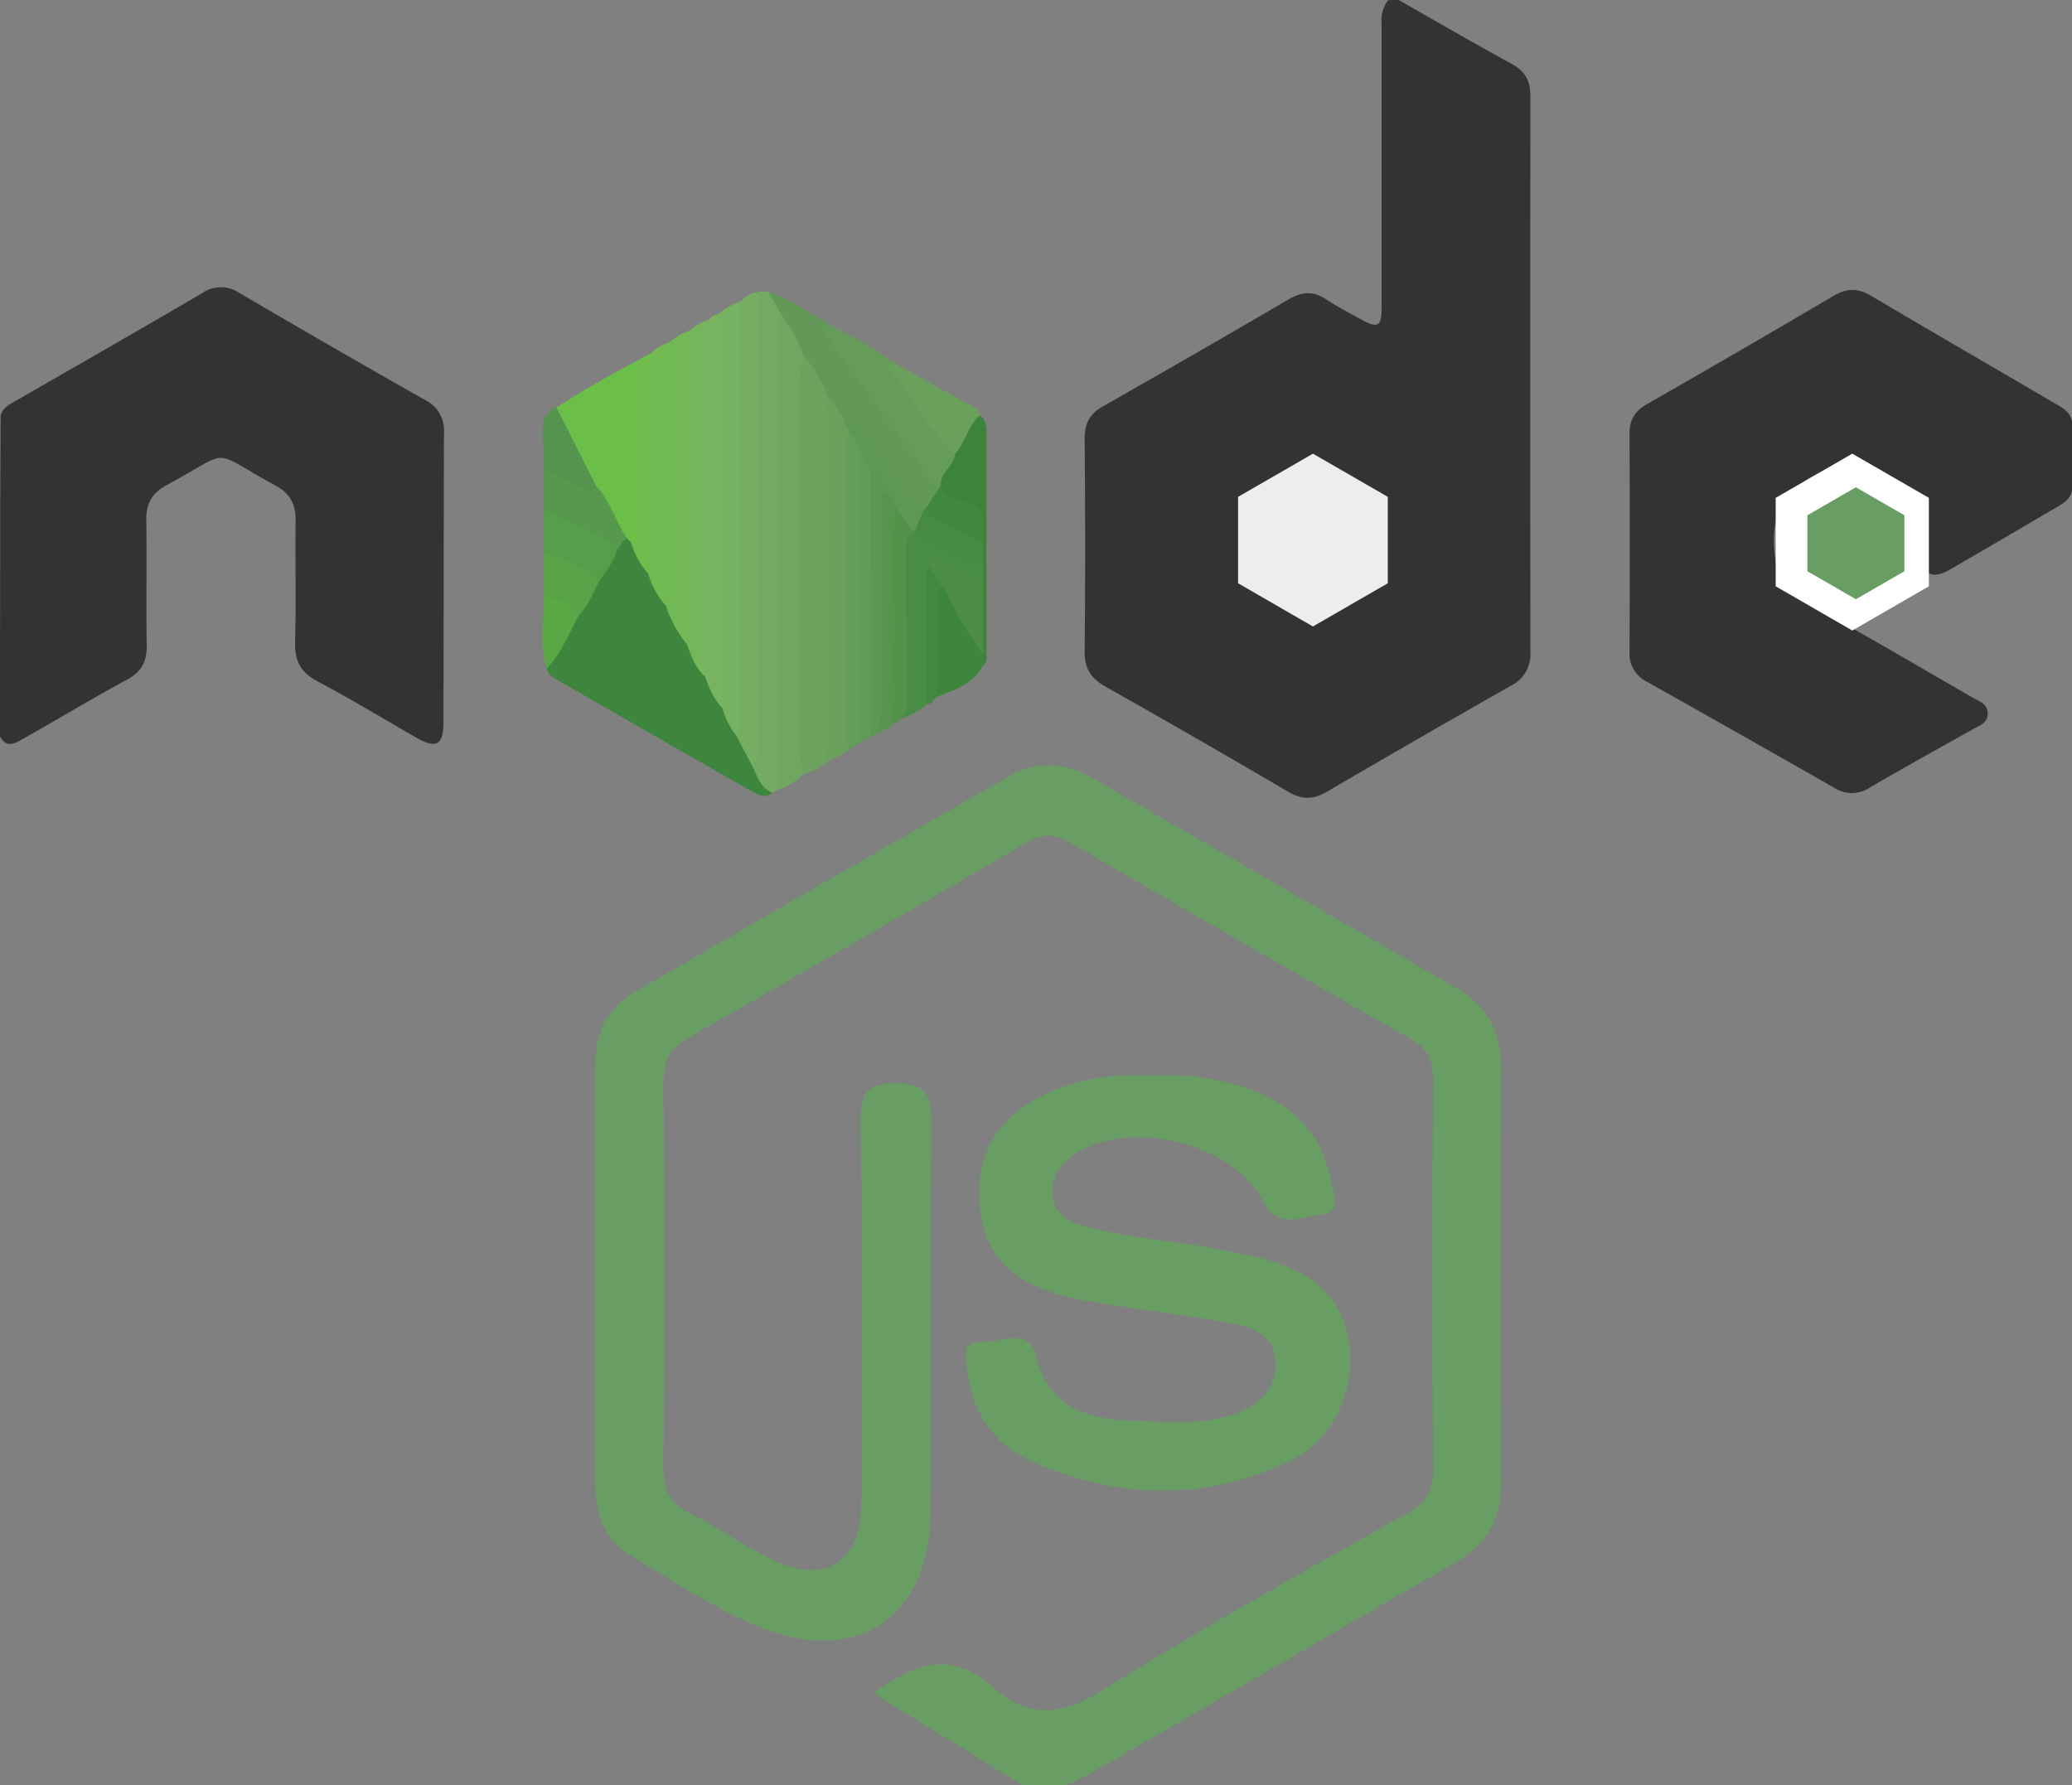 <svg id="a98a0489-0521-4c73-a275-42e1bd36a32e" data-name="Layer 7" xmlns="http://www.w3.org/2000/svg" viewBox="0 0 493.33 425.14"><rect x="0" y="0" width="493.33" height="425.14" fill="#808080" stroke="none"/><defs><style>.b7d79496-c1b0-47d0-af2e-acda2c6dba84{fill:#333;}.afef94ce-a17c-4f74-9db4-579cfb442e67{fill:#689e63;}.b8179647-a6a9-4ba8-bb5e-6cc6358d0750{fill:#3e853d;}.a1d72827-0e14-4425-9cc5-04584773b842{fill:#73aa63;}.a572523b-8c38-4164-87ec-310211bcb7e4{fill:#6ba35e;}.bf1abc47-b438-401d-a1b9-30b69a16f301{fill:#70a760;}.a991073d-3e66-4c75-8ae7-440db229925e{fill:#75ad63;}.b8c5c333-d1eb-41e4-aa58-c2aa89e5a998{fill:#6bbe47;}.a1c2f675-6fe9-4bfa-99e0-4e053bdd74a5{fill:#77b162;}.f0656e7e-7f8b-447e-ac4e-832e8a0f0d57{fill:#68a05c;}.ba47d431-922b-49df-a3e5-46de74ee8eca{fill:#639958;}.af48d9d2-0b89-4e56-a040-38ed8b402655{fill:#78b360;}.ee678004-8f5e-412f-9fb1-c1928e61be59{fill:#73b856;}.f1e3ebd9-17e5-48bb-bb5c-5cbf6adecbfa{fill:#669c5a;}.fc57c227-e196-4c62-9fa7-6c6058fae781{fill:#70ba51;}.b9000fcb-2c92-429e-a287-4cb784303d37{fill:#75b65b;}.f173bfc7-ebbe-4ac8-bc94-43403de74f71{fill:#498c45;}.fd1e2a1b-43df-4a0c-b066-a8186cc9ce4c{fill:#659d5a;}.bd229ec1-26ab-45f5-8769-cc0650cd00c0{fill:#6ebc4d;}.ace46a9d-471c-4168-b820-a601258ff6e4{fill:#3d833c;}.b9bc00d2-f63d-4ad7-a6e9-41c6e416e13e{fill:#56994c;}.be4980fc-95e1-44a7-bedc-79d43fbbf2e2{fill:#6aa05c;}.f63fb33a-f835-4942-b030-c7ed5fcc8102{fill:#609b57;}.bb28f41b-4148-4784-ae90-efee3f2f903e{fill:#57954f;}.af877021-faf7-4b24-bd49-646950f4a7c5{fill:#579e4a;}.f1d02a42-b770-4c26-9f23-5a51697e7dab{fill:#5c9853;}.e6f3f9e6-e02d-4775-a9e6-c2c816bff69f{fill:#52924b;}.ab567b6c-692d-4d1d-84fa-b85060769738{fill:#55944e;}.be338912-03dd-4bd5-8c5d-476891e00388{fill:#58a348;}.b55d31f0-433c-46dc-a433-20c72bdee17c{fill:#59a846;}.ad6bf28b-d97a-40df-af69-5ed3bf7487bd{fill:#428840;}.f83dad58-a52c-4409-93d2-d9251d7a5136{fill:#5f9755;}.ed7cc823-811b-4b0a-9d5c-1f49c97e3735{fill:#418740;}.b4f884b4-d5e7-4e57-93e6-75d68bf6ac90{fill:#468a43;}.ba0806ad-d1a0-43b1-8de1-a2a2037e9e95{fill:#4b8d47;}.e3866ae8-c7f6-4d72-94a8-14e2b62a31c2{fill:#4d8b48;}.fcbf9a1c-9a24-4334-82fb-483a74414596{fill:#ededed;}.ba6b0acf-0dc0-4045-84f7-1757cc39bf34{fill:#fff;}</style></defs><path class="b7d79496-c1b0-47d0-af2e-acda2c6dba84" d="M336.68,26.86c8.95,5.08,17.84,10.26,26.86,15.18,3.23,1.76,4.52,4.05,4.51,7.68q-.1,66.18,0,132.36a8.35,8.35,0,0,1-4.67,8.09q-22,12.48-43.8,25.23c-3.31,1.95-6,1.88-9.28-.05q-21.62-12.69-43.44-25c-3.38-1.92-5-4.29-4.94-8.34.17-16.89.14-33.79,0-50.68,0-3.64,1.2-5.93,4.4-7.74Q288.51,111,310.5,98.14c3.12-1.83,5.85-2.06,8.92,0,2.66,1.76,5.52,3.23,8.32,4.79,4,2.2,4.87,1.72,4.88-2.77,0-12.29,0-24.58,0-36.86,0-10.33,0-20.67,0-31a7.75,7.75,0,0,1,1.57-5.41Z" transform="translate(-3.67 -26.86)"/><path class="afef94ce-a17c-4f74-9db4-579cfb442e67" d="M247.21,452l-35.56-21.94c9.78-7.35,18.74-10.18,28.5-1.42,8.28,7.43,16.19,6.87,26,.73,23.8-14.92,48.46-28.49,72.91-42.37,4.16-2.36,5.85-5,5.82-9.85q-.28-46.8,0-93.6c0-4.45-1.46-7.1-5.34-9.31q-40.63-23.15-81-46.71c-3.91-2.29-6.81-2.18-10.63.06q-40,23.4-80.27,46.34c-4.51,2.56-6,5.5-6,10.58q.33,46,0,91.93c0,5.07,1.35,8.27,6,10.62,6.71,3.37,12.91,7.74,19.62,11.09,12.69,6.33,21.48.8,21.51-13.33.06-30.36.17-60.73-.11-91.09-.05-6.28,1.29-9,8.26-8.92,6.71.08,8.53,2.43,8.48,8.87-.27,31.2,0,62.4-.17,93.6-.17,24.75-17.79,36.39-40.77,27-10.86-4.43-20.65-11-30.63-17-6-3.63-8.35-9.45-8.35-16.32q0-50.56,0-101.13c0-7.25,3-13.06,9.28-16.7q44.4-25.8,89-51.33c6.55-3.75,13.37-3.5,19.89.26q43.41,25,86.78,50.1c7.52,4.33,10.7,10.63,10.65,19.29-.19,32.87-.14,65.74,0,98.62,0,8.32-3.29,14.44-10.45,18.58q-43,24.87-86,49.75c-2.34,1.35-4.83,2.41-7.26,3.61Z" transform="translate(-3.67 -26.86)"/><path class="b7d79496-c1b0-47d0-af2e-acda2c6dba84" d="M3.71,161.84V150.09q.06-12.17.11-24.34c.59-1.94,2.28-2.68,3.85-3.58,14.73-8.49,29.49-16.92,44.15-25.52a7.81,7.81,0,0,1,8.9,0q22,12.91,44.17,25.47a8,8,0,0,1,4.49,7.78c-.08,23-.06,46.1-.13,69.15,0,5.23-1.8,6.15-6.42,3.49-7.85-4.51-15.6-9.23-23.6-13.45-4-2.13-5.43-4.91-5.3-9.35.26-9.63,0-19.27.12-28.91.06-3.93-1.34-6.49-4.87-8.4-16.07-8.7-9.75-8.7-25.91,0-3.6,1.94-4.83,4.52-4.77,8.41.14,9.92-.06,19.84.1,29.76.06,3.78-1.23,6.21-4.63,8.06-8.32,4.53-16.45,9.4-24.69,14.07-1.92,1.09-4,2.48-5.61-.53q0-9.72,0-19.43Z" transform="translate(-3.67 -26.86)"/><path class="b7d79496-c1b0-47d0-af2e-acda2c6dba84" d="M497,127.25q0,8.16,0,16.32c-.35,2.22-2.1,3.16-3.79,4.15-8.41,4.93-16.81,9.89-25.26,14.76-4.27,2.46-6.79,1.21-5.94-3.69,1.78-10.26-2.75-15.7-11.63-19.89-4.71-2.22-7.71-2-12.39,0-9.32,4.15-13,10.12-11.73,20.33.58,4.9,1.42,7.92,6.08,10.43,13.87,7.43,27.41,15.49,41.05,23.34,1.51.87,3.49,1.41,3.54,3.71s-1.88,2.88-3.42,3.74c-8.26,4.65-16.56,9.21-24.75,14a7.54,7.54,0,0,1-8.24.07q-22.33-12.72-44.73-25.33a7.43,7.43,0,0,1-4.14-7.13q.11-26,0-52c0-3.3,1.34-5.38,4.21-7q22.31-12.75,44.46-25.8c3.18-1.89,5.8-1.77,8.9.07,14.5,8.6,29.09,17,43.65,25.56C494.65,123.94,496.6,124.86,497,127.25Z" transform="translate(-3.67 -26.86)"/><path class="afef94ce-a17c-4f74-9db4-579cfb442e67" d="M278.65,282.94a59.77,59.77,0,0,1,23,3.43c10.25,3.71,16.69,10.87,18.91,21.48.6,2.85,2.57,7.79-2.15,8.24s-10.67,3.62-14-3.12c-7.13-14.35-33.45-20.31-46-10.41-3,2.41-4.66,5.61-4.08,9.5s3.3,5.49,6.77,6.52c11.26,3.32,23,3.66,34.44,6.13,3.26.7,6.58,1.19,9.77,2.11,10.64,3.09,18.45,8.84,19.74,20.93,1.14,10.67-4.2,22.26-14.36,27.08-20.58,9.74-41.62,9-62.07-.31-8.5-3.88-13.45-11.57-14.58-21.09-.32-2.71-1.61-7.17,3.12-7,4.46.13,11.38-3.57,13.08,3.06,3.28,12.8,12.53,15.36,23.36,15.7,8,.26,16.15,1.09,24-1.62,5.77-2,9.72-5.45,9.75-12s-5.09-8.53-9.93-9.45c-11.73-2.23-23.63-3.5-35.39-5.58-18.24-3.21-25.73-11.63-25.09-27.35.43-10.35,6.2-17,14.92-21.4C260.26,283.48,269.36,282.54,278.65,282.94Z" transform="translate(-3.67 -26.86)"/><path class="b8179647-a6a9-4ba8-bb5e-6cc6358d0750" d="M187.57,215.6c-1.77,1.58-3.46.49-5-.36q-23.16-13.2-46.25-26.5a4.57,4.57,0,0,1-2.51-2.63c1.63-4.61,4.6-8.49,6.85-12.77,1.83-2.72,3.27-5.67,5-8.47,1.48-2.44,3-4.82,4.31-7.39.72-1.18,1.31-2.52,3-2.64a2.73,2.73,0,0,1,1.46,1c1.36,2.55,2.84,5,4.33,7.54a74.17,74.17,0,0,0,4.2,7.54,82.58,82.58,0,0,0,5,9.14,48.6,48.6,0,0,0,4.13,7.56,58.45,58.45,0,0,0,4.2,7.54c1.17,2.21,2.2,4.49,3.42,6.67s2.58,4.25,3.64,6.51C184.33,211,186.16,213.17,187.57,215.6Z" transform="translate(-3.67 -26.86)"/><path class="a1d72827-0e14-4425-9cc5-04584773b842" d="M187.57,215.6c-3.12-1.22-3.67-4.34-5.06-6.84.62-2.9.19-5.83.2-8.74q.07-48.15,0-96.29c0-2.47-.48-5.08,1.33-7.23a3.12,3.12,0,0,1,2.52-.07c2.55,1.71,4,4,3.78,7.19.21,35.18,0,70.35.08,105.52,0,2,0,3.94-1.31,5.59Z" transform="translate(-3.67 -26.86)"/><path class="a572523b-8c38-4164-87ec-310211bcb7e4" d="M200.89,208c-1.81,1.37-3.61,2.75-5.92,3.17-2.59-1.7-2-4.44-2.07-6.84-.13-12.15-.05-24.3-.06-36.45,0-16.06,0-32.12,0-48.19,0-2.62-.27-5.34,1.28-7.72a1.66,1.66,0,0,1,2.81.29c2,3.22,4.94,6.1,4.63,10.38-.51,13.54-.15,27.08-.21,40.62s-.07,27.08,0,40.63A8.48,8.48,0,0,1,200.89,208Z" transform="translate(-3.67 -26.86)"/><path class="bf1abc47-b438-401d-a1b9-30b69a16f301" d="M195,111.53a23.05,23.05,0,0,0-.84,7q0,42.84,0,85.69a23.08,23.08,0,0,0,.82,7,16.32,16.32,0,0,1-5.81,3.57q0-54.25,0-108.49c0-1.34-.46-2.84.82-3.93C193.78,104.21,195,107.52,195,111.53Z" transform="translate(-3.67 -26.86)"/><path class="a991073d-3e66-4c75-8ae7-440db229925e" d="M184.09,96.5q0,53.85-.05,107.69c0,1.56,1.16,3.8-1.53,4.57q-1.75-3.33-3.5-6.66a82.83,82.83,0,0,1-.48-11.25q0-42.42,0-84.85c0-2.48-.32-5,1.27-7.27C181.11,97.73,182.24,96.42,184.09,96.5Z" transform="translate(-3.67 -26.86)"/><path class="b8c5c333-d1eb-41e4-aa58-c2aa89e5a998" d="M153.86,156l-.82-.83c-2.75-1.57-3.57-4.52-5-7a29.32,29.32,0,0,0-3.28-5.31c-2.78-5.27-5.47-10.58-8.32-15.81-.55-1-1-2-.3-3.13a214.08,214.08,0,0,1,18.54-10.79c1.56,1.38,1.38,3.27,1.38,5,.07,11.17.09,22.34-.07,33.5C156,153.24,157,155.76,153.86,156Z" transform="translate(-3.67 -26.86)"/><path class="a1c2f675-6fe9-4bfa-99e0-4e053bdd74a5" d="M179.82,98.73q0,50,.07,99.9c0,1.21.33,2.55-.88,3.47a19,19,0,0,1-3.35-6.62,16,16,0,0,1-1.31-6.93q0-41,0-82.08a16.28,16.28,0,0,1,.62-5A14.11,14.11,0,0,1,179.82,98.73Z" transform="translate(-3.67 -26.86)"/><path class="f0656e7e-7f8b-447e-ac4e-832e8a0f0d57" d="M200.89,208c-.93-1.51-.87-3.19-.87-4.87q0-38.33,0-76.66c0-1.68-.1-3.36.84-4.87,2.9-.07,2.91,2.67,4.14,4.23.8,1.7,1.73,3.37,1.33,5.37.13,23.31,0,46.62.07,69.94a11.07,11.07,0,0,1-.55,4.12A16.84,16.84,0,0,1,200.89,208Z" transform="translate(-3.67 -26.86)"/><path class="ba47d431-922b-49df-a3e5-46de74ee8eca" d="M204.22,125.78c-1.56-1-1.4-3.46-3.36-4.19A29.46,29.46,0,0,0,195,111.53a31.23,31.23,0,0,0-5-9.22l-3.35-5.88c5.23,1.57,9.57,4.81,14.16,7.58a6.69,6.69,0,0,0,1.72,4.17c8.35,11.11,16.17,22.62,25.27,33.16a2.2,2.2,0,0,1,.31,1.12c-.45,2.2-1.88,3.82-3.32,5.43a3,3,0,0,1-1.53.87c-3.45-.57-4.8-3.57-6.53-5.95C212.56,137.11,208.55,131.33,204.22,125.78Z" transform="translate(-3.67 -26.86)"/><path class="af48d9d2-0b89-4e56-a040-38ed8b402655" d="M175,101.51c1.1,1,.74,2.33.74,3.55q0,45.21,0,90.42c-2.2-2.08-3.25-4.79-4.19-7.57a16.42,16.42,0,0,1-1.32-7.33q0-35.12,0-70.24c0-2.61-.39-5.4,2.17-7.28A4.55,4.55,0,0,1,175,101.51Z" transform="translate(-3.67 -26.86)"/><path class="ee678004-8f5e-412f-9fb1-c1928e61be59" d="M167.29,180.36a28,28,0,0,1-5.08-9.27c.82-19.6.33-39.2.37-58.8,0-1.36-.5-2.79.56-4a15.58,15.58,0,0,1,5-2.81c1.61,1.53,1.39,3.57,1.39,5.48q.06,31.29,0,62.58C169.49,176,169.73,178.64,167.29,180.36Z" transform="translate(-3.67 -26.86)"/><path class="f1e3ebd9-17e5-48bb-bb5c-5cbf6adecbfa" d="M227.65,141.7c-2.83-.28-3.57-3-4.91-4.72-6.07-7.69-11.78-15.66-17.58-23.56-1.8-2.45-3.48-5-5.24-7.47-.84-1.17-.5-1.76.85-1.94a112.71,112.71,0,0,1,15.75,9.21c.21,2.68,2.25,4.36,3.61,6.38,3.58,5.32,7.61,10.32,11.37,15.52C231.48,138.05,229.73,140,227.65,141.7Z" transform="translate(-3.67 -26.86)"/><path class="fc57c227-e196-4c62-9fa7-6c6058fae781" d="M163.14,108.29c1,16.12.14,32.26.43,48.39.06,3.29.11,6.57,0,9.85-.05,1.6.13,3.36-1.38,4.56a20,20,0,0,1-4.17-7.55c-.94-16.15-.25-32.32-.4-48.48a7.37,7.37,0,0,1,1.32-4.33A11.29,11.29,0,0,1,163.14,108.29Z" transform="translate(-3.67 -26.86)"/><path class="b9000fcb-2c92-429e-a287-4cb784303d37" d="M167.29,180.36a27,27,0,0,0,.91-5.33q-.1-34.77-.09-69.55a10.36,10.36,0,0,1,4.23-2.42c-1,1.8-.82,3.78-.82,5.72q0,39.57-.05,79.13C169.22,185.87,168.25,183.12,167.29,180.36Z" transform="translate(-3.67 -26.86)"/><path class="f173bfc7-ebbe-4ac8-bc94-43403de74f71" d="M224.34,194.54a18.76,18.76,0,0,1-5.86,3.38c-.91-8.15-.26-16.33-.42-24.49-.09-4.72,0-9.44,0-14.15,0-2.09,0-4.2,1.54-5.89a3.31,3.31,0,0,1,1.8-1c5.32,3.28,11.16,5.59,16.6,8.67a16.6,16.6,0,0,1,.14,3.66c-1.95,2-3.51-.14-5.14-.62a28,28,0,0,1-4.85-2.33c-1.9-1-2.48-.09-2.57,1.67,0,8.66,0,17.3,0,26C225.59,191.19,225.54,193,224.34,194.54Z" transform="translate(-3.67 -26.86)"/><path class="fd1e2a1b-43df-4a0c-b066-a8186cc9ce4c" d="M205.85,205.25c-.91-1.37-.8-2.92-.8-4.45q0-33.45,0-66.91c0-1.34-.46-2.83.83-3.92,2.74.69,3.07,3,3.59,5.24.37,21.4.08,42.79.17,64.18a7.52,7.52,0,0,1-1.26,4.33Z" transform="translate(-3.67 -26.86)"/><path class="bd229ec1-26ab-45f5-8769-cc0650cd00c0" d="M159,110.73c0,16,0,32.06-.05,48.09,0,1.59.65,3.38-.87,4.72a19.43,19.43,0,0,1-4.18-7.55,1.78,1.78,0,0,0,1.3-1.84c-.23-13.69.55-27.39-.45-41.07Z" transform="translate(-3.67 -26.86)"/><path class="ace46a9d-471c-4168-b820-a601258ff6e4" d="M237.71,165.17V161c-1.16-1.37-1.12-3-1.14-4.66.06-1.24,0-2.49.07-3.72.22-2.55-.86-4-3.24-5.07s-5.63-1.32-5.73-5c0-.27,0-.54,0-.82.4-2.6,3.06-4.06,3.39-6.69,1.06-3.69,1.76-7.61,6-9.27,1.41,1.23,1.49,2.9,1.49,4.59q0,25.92,0,51.86c0,1.09.21,2.26-.78,3.12a3.77,3.77,0,0,1-1.14-2.8q-.21-6.48-.11-13C236.71,168,236.4,166.37,237.71,165.17Z" transform="translate(-3.67 -26.86)"/><path class="b9bc00d2-f63d-4ad7-a6e9-41c6e416e13e" d="M145.56,142.51c3.48,3.63,4.63,8.64,7.48,12.65-1.32.34-1.43,1.87-2.47,2.49-5.82-3.09-12.27-5-17.49-9.23,0-3.08,0-6.15,0-9.22,1.81-1.44,3.36-.17,4.89.53C140.43,140.86,142.77,142.27,145.56,142.51Z" transform="translate(-3.67 -26.86)"/><path class="be4980fc-95e1-44a7-bedc-79d43fbbf2e2" d="M237,125.74c-2.91,2.49-3.48,6.49-6,9.27-6.38-5.9-10.51-13.53-15.55-20.45-.53-.72.26-1.2,1-1.34q8.8,4.89,17.6,9.79C235.29,123.67,236.75,124.09,237,125.74Z" transform="translate(-3.67 -26.86)"/><path class="b8179647-a6a9-4ba8-bb5e-6cc6358d0750" d="M237.74,182.76c0,.85,0,1.7,0,2.55-2.29,4.46-6.7,5.8-10.91,7.45-.28-.3-.69-.56-.72-1-.69-8.2-1.19-16.4.3-24.57a2,2,0,0,1,1.16-.74c1.49,0,2.16,1.1,2.74,2.15C232.89,173.28,236,177.65,237.74,182.76Z" transform="translate(-3.67 -26.86)"/><path class="f63fb33a-f835-4942-b030-c7ed5fcc8102" d="M208.4,203.72q0-34.78,0-69.56c2.92.57,3,3.09,3.6,5.24.36,19.62.09,39.24.14,58.86A6.68,6.68,0,0,1,211,202.2Z" transform="translate(-3.67 -26.86)"/><path class="bb28f41b-4148-4784-ae90-efee3f2f903e" d="M216,199.44c-1,.75-2,1.67-3.33,1.84-1.19-1.81-.38-3.8-.39-5.68q-.1-22.9,0-45.81c0-2-.4-4.24,1.5-5.8,2.17-.5,3,.86,3.61,2.57,0,15.66-.12,31.33,0,47C217.29,195.6,217.64,197.77,216,199.44Z" transform="translate(-3.67 -26.86)"/><path class="af877021-faf7-4b24-bd49-646950f4a7c5" d="M133.08,148.42c5.9,3,12.54,4.48,17.49,9.23-.63,2.94-2.57,5.15-4.2,7.53-4.58-2-9.19-3.82-13.29-6.7Z" transform="translate(-3.67 -26.86)"/><path class="f1d02a42-b770-4c26-9f23-5a51697e7dab" d="M215.12,144.22c-2.56.54-1.64,2.61-1.64,4.08q-.09,23,0,46a25.27,25.27,0,0,1-.85,7l-1.64.92-.06-63.84C214.19,139,215.16,141.24,215.12,144.22Z" transform="translate(-3.67 -26.86)"/><path class="e6f3f9e6-e02d-4775-a9e6-c2c816bff69f" d="M216,199.44c.91-5.85.23-11.73.4-17.6.34-11.42-.55-22.85.44-34.26,3.13.71,3.27,3.57,4.19,5.86-1.73,1.2-1.71,3-1.69,4.82.12,12.23.13,24.45.33,36.67,0,1.33-.87,2-1.14,3Z" transform="translate(-3.67 -26.86)"/><path class="ab567b6c-692d-4d1d-84fa-b85060769738" d="M145.56,142.51c-1.53,1.72-3,.51-4.5-.09-2.67-1.06-4.91-3.18-8-3.22,0-3.35-.11-6.69-.12-10,0-2.39.73-4.4,3.22-5.3Z" transform="translate(-3.67 -26.86)"/><path class="be338912-03dd-4bd5-8c5d-476891e00388" d="M133.08,158.48c4.8,1.49,9.51,3.17,13.29,6.7-1.51,2.9-2.68,6-5,8.4-2.67-1.82-6-2.57-8.26-5Z" transform="translate(-3.67 -26.86)"/><path class="b55d31f0-433c-46dc-a433-20c72bdee17c" d="M133.08,168.54c2.94,1.36,6.55,1.65,8.26,5-2.21,4.35-4.07,8.91-7.49,12.53C132,180.32,133.23,174.4,133.08,168.54Z" transform="translate(-3.67 -26.86)"/><path class="ad6bf28b-d97a-40df-af69-5ed3bf7487bd" d="M227.69,166.85c-1.44,1.37-.79,3.14-.81,4.73-.07,7.06,0,14.12,0,21.18-1,.42-1.17,1.89-2.51,1.78,0-9.46,0-18.92,0-28.38,0-1.47-.55-3.1.82-4.33C227.06,163,228.71,164.25,227.69,166.85Z" transform="translate(-3.67 -26.86)"/><path class="f83dad58-a52c-4409-93d2-d9251d7a5136" d="M221,153.44l-4.19-5.86c.13-1.46-1.2-2.2-1.67-3.36-1.12-2.15-2.14-4.38-4.2-5.86-.84-1.4-1.17-3.1-2.51-4.2-.85-1.39-1.17-3.09-2.51-4.19l-1.68-4.19c4.42,2,5.81,6.72,8.72,10.07,3.58,4.12,5.61,9.56,10.56,12.56,1,2,.1,3.28-1.68,4.2Z" transform="translate(-3.67 -26.86)"/><path class="ed7cc823-811b-4b0a-9d5c-1f49c97e3735" d="M227.67,142.52c1,2.55,3.64,3.3,5.59,3.78,4.25,1,5,3.51,4.5,7.18a20.49,20.49,0,0,0,0,2.48c-5.21.07-9-3.09-13-5.81a1.74,1.74,0,0,1-.43-2.58Q226,145,227.67,142.52Z" transform="translate(-3.67 -26.86)"/><path class="b4f884b4-d5e7-4e57-93e6-75d68bf6ac90" d="M224.33,147.57c0,2.31,2.06,2.87,3.48,3.66,3.19,1.77,6.59,3.17,9.91,4.73,0,1.68,0,3.36,0,5-5.76-.85-10.32-4.42-15.37-6.87-.34-.16-.35-1-.52-1.52l1.68-4.2Z" transform="translate(-3.67 -26.86)"/><path class="ba0806ad-d1a0-43b1-8de1-a2a2037e9e95" d="M227.69,166.85c-.17-2-2-3.18-2.51-5-.7-1.53-1.16-3,1.43-1.83,3.73,1.66,7.41,3.44,11.11,5.17v4.19c-3.5.78-5.95-2.32-9.2-2.5Z" transform="translate(-3.67 -26.86)"/><path class="e3866ae8-c7f6-4d72-94a8-14e2b62a31c2" d="M228.52,166.86c3.77-1.75,6.06,2,9.2,2.5q0,6.7,0,13.4A94.3,94.3,0,0,1,228.52,166.86Z" transform="translate(-3.67 -26.86)"/><polygon class="fcbf9a1c-9a24-4334-82fb-483a74414596" points="330.42 138.89 330.42 118.31 312.6 108.03 294.78 118.31 294.78 138.89 312.6 149.18 330.42 138.89"/><polygon class="ba6b0acf-0dc0-4045-84f7-1757cc39bf34" points="459.25 139.61 459.25 118.55 441.02 108.03 422.78 118.55 422.78 139.61 441.02 150.14 459.25 139.61"/><polygon class="afef94ce-a17c-4f74-9db4-579cfb442e67" points="453.42 136.03 453.42 122.69 441.88 116.03 430.33 122.69 430.33 136.03 441.88 142.69 453.42 136.03"/></svg>